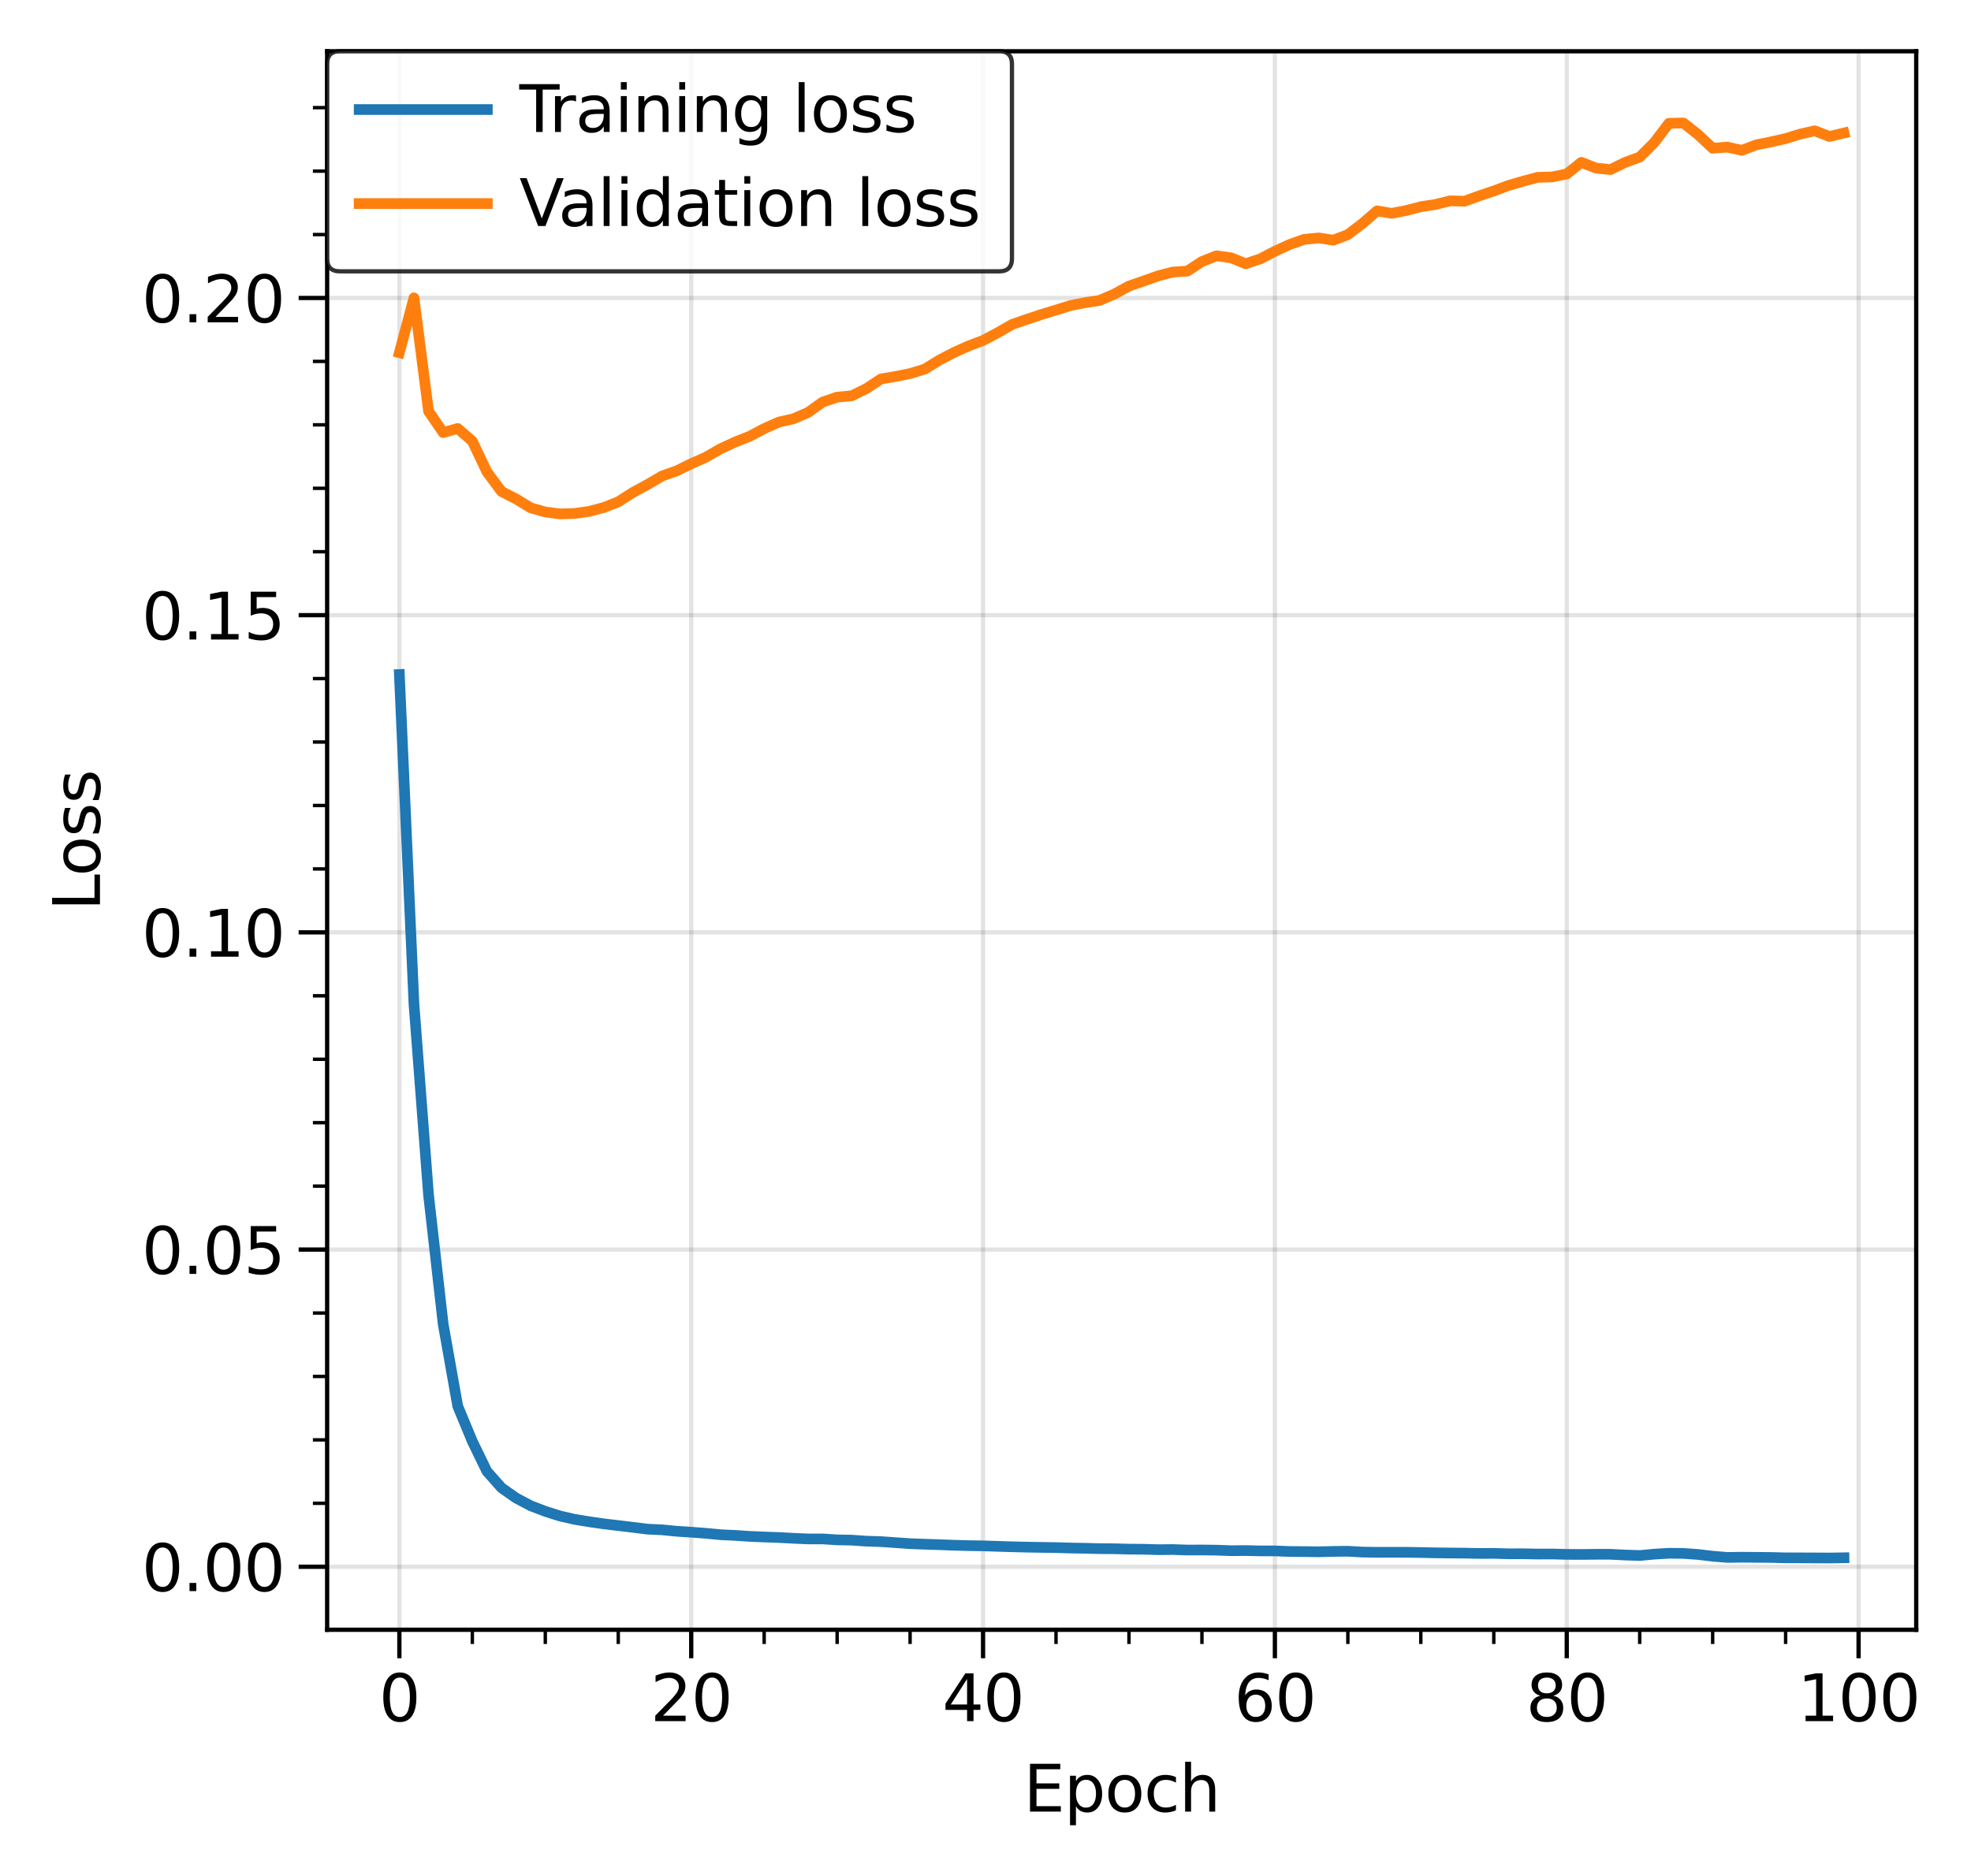 <?xml version="1.0" encoding="utf-8" standalone="no"?>
<!DOCTYPE svg PUBLIC "-//W3C//DTD SVG 1.1//EN"
  "http://www.w3.org/Graphics/SVG/1.1/DTD/svg11.dtd">
<svg xmlns:xlink="http://www.w3.org/1999/xlink" width="276.843pt" height="263.581pt" viewBox="0 0 276.843 263.581" xmlns="http://www.w3.org/2000/svg" version="1.1">
 <defs>
  <style type="text/css">*{stroke-linejoin: round; stroke-linecap: butt}</style>
 </defs>
 <g id="figure_1">
  <g id="patch_1">
   <path d="M 0 263.581 
L 276.843 263.581 
L 276.843 0 
L 0 0 
z
" style="fill: #ffffff"/>
  </g>
  <g id="axes_1">
   <g id="patch_2">
    <path d="M 45.949 228.96 
L 269.149 228.96 
L 269.149 7.2 
L 45.949 7.2 
z
" style="fill: #ffffff"/>
   </g>
   <g id="matplotlib.axis_1">
    <g id="xtick_1">
     <g id="line2d_1">
      <path d="M 56.095 228.96 
L 56.095 7.2 
" clip-path="url(#p46bd535b50)" style="fill: none; stroke: #000000; stroke-opacity: 0.11; stroke-width: 0.6; stroke-linecap: square"/>
     </g>
     <g id="line2d_2">
      <defs>
       <path id="m70b2bbd92a" d="M 0 0 
L 0 4 
" style="stroke: #000000; stroke-width: 0.6"/>
      </defs>
      <g>
       <use xlink:href="#m70b2bbd92a" x="56.095" y="228.96" style="stroke: #000000; stroke-width: 0.6"/>
      </g>
     </g>
     <g id="text_1">
      <!-- 0 -->
      <g transform="translate(53.232 241.799) scale(0.09 -0.09)">
       <defs>
        <path id="DejaVuSans-30" d="M 2034 4250 
Q 1547 4250 1301 3770 
Q 1056 3291 1056 2328 
Q 1056 1369 1301 889 
Q 1547 409 2034 409 
Q 2525 409 2770 889 
Q 3016 1369 3016 2328 
Q 3016 3291 2770 3770 
Q 2525 4250 2034 4250 
z
M 2034 4750 
Q 2819 4750 3233 4129 
Q 3647 3509 3647 2328 
Q 3647 1150 3233 529 
Q 2819 -91 2034 -91 
Q 1250 -91 836 529 
Q 422 1150 422 2328 
Q 422 3509 836 4129 
Q 1250 4750 2034 4750 
z
" transform="scale(0.016)"/>
       </defs>
       <use xlink:href="#DejaVuSans-30"/>
      </g>
     </g>
    </g>
    <g id="xtick_2">
     <g id="line2d_3">
      <path d="M 97.087 228.96 
L 97.087 7.2 
" clip-path="url(#p46bd535b50)" style="fill: none; stroke: #000000; stroke-opacity: 0.11; stroke-width: 0.6; stroke-linecap: square"/>
     </g>
     <g id="line2d_4">
      <g>
       <use xlink:href="#m70b2bbd92a" x="97.087" y="228.96" style="stroke: #000000; stroke-width: 0.6"/>
      </g>
     </g>
     <g id="text_2">
      <!-- 20 -->
      <g transform="translate(91.36 241.799) scale(0.09 -0.09)">
       <defs>
        <path id="DejaVuSans-32" d="M 1228 531 
L 3431 531 
L 3431 0 
L 469 0 
L 469 531 
Q 828 903 1448 1529 
Q 2069 2156 2228 2338 
Q 2531 2678 2651 2914 
Q 2772 3150 2772 3378 
Q 2772 3750 2511 3984 
Q 2250 4219 1831 4219 
Q 1534 4219 1204 4116 
Q 875 4013 500 3803 
L 500 4441 
Q 881 4594 1212 4672 
Q 1544 4750 1819 4750 
Q 2544 4750 2975 4387 
Q 3406 4025 3406 3419 
Q 3406 3131 3298 2873 
Q 3191 2616 2906 2266 
Q 2828 2175 2409 1742 
Q 1991 1309 1228 531 
z
" transform="scale(0.016)"/>
       </defs>
       <use xlink:href="#DejaVuSans-32"/>
       <use xlink:href="#DejaVuSans-30" x="63.623"/>
      </g>
     </g>
    </g>
    <g id="xtick_3">
     <g id="line2d_5">
      <path d="M 138.078 228.96 
L 138.078 7.2 
" clip-path="url(#p46bd535b50)" style="fill: none; stroke: #000000; stroke-opacity: 0.11; stroke-width: 0.6; stroke-linecap: square"/>
     </g>
     <g id="line2d_6">
      <g>
       <use xlink:href="#m70b2bbd92a" x="138.078" y="228.96" style="stroke: #000000; stroke-width: 0.6"/>
      </g>
     </g>
     <g id="text_3">
      <!-- 40 -->
      <g transform="translate(132.352 241.799) scale(0.09 -0.09)">
       <defs>
        <path id="DejaVuSans-34" d="M 2419 4116 
L 825 1625 
L 2419 1625 
L 2419 4116 
z
M 2253 4666 
L 3047 4666 
L 3047 1625 
L 3713 1625 
L 3713 1100 
L 3047 1100 
L 3047 0 
L 2419 0 
L 2419 1100 
L 313 1100 
L 313 1709 
L 2253 4666 
z
" transform="scale(0.016)"/>
       </defs>
       <use xlink:href="#DejaVuSans-34"/>
       <use xlink:href="#DejaVuSans-30" x="63.623"/>
      </g>
     </g>
    </g>
    <g id="xtick_4">
     <g id="line2d_7">
      <path d="M 179.07 228.96 
L 179.07 7.2 
" clip-path="url(#p46bd535b50)" style="fill: none; stroke: #000000; stroke-opacity: 0.11; stroke-width: 0.6; stroke-linecap: square"/>
     </g>
     <g id="line2d_8">
      <g>
       <use xlink:href="#m70b2bbd92a" x="179.07" y="228.96" style="stroke: #000000; stroke-width: 0.6"/>
      </g>
     </g>
     <g id="text_4">
      <!-- 60 -->
      <g transform="translate(173.344 241.799) scale(0.09 -0.09)">
       <defs>
        <path id="DejaVuSans-36" d="M 2113 2584 
Q 1688 2584 1439 2293 
Q 1191 2003 1191 1497 
Q 1191 994 1439 701 
Q 1688 409 2113 409 
Q 2538 409 2786 701 
Q 3034 994 3034 1497 
Q 3034 2003 2786 2293 
Q 2538 2584 2113 2584 
z
M 3366 4563 
L 3366 3988 
Q 3128 4100 2886 4159 
Q 2644 4219 2406 4219 
Q 1781 4219 1451 3797 
Q 1122 3375 1075 2522 
Q 1259 2794 1537 2939 
Q 1816 3084 2150 3084 
Q 2853 3084 3261 2657 
Q 3669 2231 3669 1497 
Q 3669 778 3244 343 
Q 2819 -91 2113 -91 
Q 1303 -91 875 529 
Q 447 1150 447 2328 
Q 447 3434 972 4092 
Q 1497 4750 2381 4750 
Q 2619 4750 2861 4703 
Q 3103 4656 3366 4563 
z
" transform="scale(0.016)"/>
       </defs>
       <use xlink:href="#DejaVuSans-36"/>
       <use xlink:href="#DejaVuSans-30" x="63.623"/>
      </g>
     </g>
    </g>
    <g id="xtick_5">
     <g id="line2d_9">
      <path d="M 220.062 228.96 
L 220.062 7.2 
" clip-path="url(#p46bd535b50)" style="fill: none; stroke: #000000; stroke-opacity: 0.11; stroke-width: 0.6; stroke-linecap: square"/>
     </g>
     <g id="line2d_10">
      <g>
       <use xlink:href="#m70b2bbd92a" x="220.062" y="228.96" style="stroke: #000000; stroke-width: 0.6"/>
      </g>
     </g>
     <g id="text_5">
      <!-- 80 -->
      <g transform="translate(214.336 241.799) scale(0.09 -0.09)">
       <defs>
        <path id="DejaVuSans-38" d="M 2034 2216 
Q 1584 2216 1326 1975 
Q 1069 1734 1069 1313 
Q 1069 891 1326 650 
Q 1584 409 2034 409 
Q 2484 409 2743 651 
Q 3003 894 3003 1313 
Q 3003 1734 2745 1975 
Q 2488 2216 2034 2216 
z
M 1403 2484 
Q 997 2584 770 2862 
Q 544 3141 544 3541 
Q 544 4100 942 4425 
Q 1341 4750 2034 4750 
Q 2731 4750 3128 4425 
Q 3525 4100 3525 3541 
Q 3525 3141 3298 2862 
Q 3072 2584 2669 2484 
Q 3125 2378 3379 2068 
Q 3634 1759 3634 1313 
Q 3634 634 3220 271 
Q 2806 -91 2034 -91 
Q 1263 -91 848 271 
Q 434 634 434 1313 
Q 434 1759 690 2068 
Q 947 2378 1403 2484 
z
M 1172 3481 
Q 1172 3119 1398 2916 
Q 1625 2713 2034 2713 
Q 2441 2713 2670 2916 
Q 2900 3119 2900 3481 
Q 2900 3844 2670 4047 
Q 2441 4250 2034 4250 
Q 1625 4250 1398 4047 
Q 1172 3844 1172 3481 
z
" transform="scale(0.016)"/>
       </defs>
       <use xlink:href="#DejaVuSans-38"/>
       <use xlink:href="#DejaVuSans-30" x="63.623"/>
      </g>
     </g>
    </g>
    <g id="xtick_6">
     <g id="line2d_11">
      <path d="M 261.054 228.96 
L 261.054 7.2 
" clip-path="url(#p46bd535b50)" style="fill: none; stroke: #000000; stroke-opacity: 0.11; stroke-width: 0.6; stroke-linecap: square"/>
     </g>
     <g id="line2d_12">
      <g>
       <use xlink:href="#m70b2bbd92a" x="261.054" y="228.96" style="stroke: #000000; stroke-width: 0.6"/>
      </g>
     </g>
     <g id="text_6">
      <!-- 100 -->
      <g transform="translate(252.464 241.799) scale(0.09 -0.09)">
       <defs>
        <path id="DejaVuSans-31" d="M 794 531 
L 1825 531 
L 1825 4091 
L 703 3866 
L 703 4441 
L 1819 4666 
L 2450 4666 
L 2450 531 
L 3481 531 
L 3481 0 
L 794 0 
L 794 531 
z
" transform="scale(0.016)"/>
       </defs>
       <use xlink:href="#DejaVuSans-31"/>
       <use xlink:href="#DejaVuSans-30" x="63.623"/>
       <use xlink:href="#DejaVuSans-30" x="127.246"/>
      </g>
     </g>
    </g>
    <g id="xtick_7">
     <g id="line2d_13">
      <defs>
       <path id="m77266aaaad" d="M 0 0 
L 0 2 
" style="stroke: #000000; stroke-width: 0.48"/>
      </defs>
      <g>
       <use xlink:href="#m77266aaaad" x="66.343" y="228.96" style="stroke: #000000; stroke-width: 0.48"/>
      </g>
     </g>
    </g>
    <g id="xtick_8">
     <g id="line2d_14">
      <g>
       <use xlink:href="#m77266aaaad" x="76.591" y="228.96" style="stroke: #000000; stroke-width: 0.48"/>
      </g>
     </g>
    </g>
    <g id="xtick_9">
     <g id="line2d_15">
      <g>
       <use xlink:href="#m77266aaaad" x="86.839" y="228.96" style="stroke: #000000; stroke-width: 0.48"/>
      </g>
     </g>
    </g>
    <g id="xtick_10">
     <g id="line2d_16">
      <g>
       <use xlink:href="#m77266aaaad" x="107.334" y="228.96" style="stroke: #000000; stroke-width: 0.48"/>
      </g>
     </g>
    </g>
    <g id="xtick_11">
     <g id="line2d_17">
      <g>
       <use xlink:href="#m77266aaaad" x="117.582" y="228.96" style="stroke: #000000; stroke-width: 0.48"/>
      </g>
     </g>
    </g>
    <g id="xtick_12">
     <g id="line2d_18">
      <g>
       <use xlink:href="#m77266aaaad" x="127.83" y="228.96" style="stroke: #000000; stroke-width: 0.48"/>
      </g>
     </g>
    </g>
    <g id="xtick_13">
     <g id="line2d_19">
      <g>
       <use xlink:href="#m77266aaaad" x="148.326" y="228.96" style="stroke: #000000; stroke-width: 0.48"/>
      </g>
     </g>
    </g>
    <g id="xtick_14">
     <g id="line2d_20">
      <g>
       <use xlink:href="#m77266aaaad" x="158.574" y="228.96" style="stroke: #000000; stroke-width: 0.48"/>
      </g>
     </g>
    </g>
    <g id="xtick_15">
     <g id="line2d_21">
      <g>
       <use xlink:href="#m77266aaaad" x="168.822" y="228.96" style="stroke: #000000; stroke-width: 0.48"/>
      </g>
     </g>
    </g>
    <g id="xtick_16">
     <g id="line2d_22">
      <g>
       <use xlink:href="#m77266aaaad" x="189.318" y="228.96" style="stroke: #000000; stroke-width: 0.48"/>
      </g>
     </g>
    </g>
    <g id="xtick_17">
     <g id="line2d_23">
      <g>
       <use xlink:href="#m77266aaaad" x="199.566" y="228.96" style="stroke: #000000; stroke-width: 0.48"/>
      </g>
     </g>
    </g>
    <g id="xtick_18">
     <g id="line2d_24">
      <g>
       <use xlink:href="#m77266aaaad" x="209.814" y="228.96" style="stroke: #000000; stroke-width: 0.48"/>
      </g>
     </g>
    </g>
    <g id="xtick_19">
     <g id="line2d_25">
      <g>
       <use xlink:href="#m77266aaaad" x="230.31" y="228.96" style="stroke: #000000; stroke-width: 0.48"/>
      </g>
     </g>
    </g>
    <g id="xtick_20">
     <g id="line2d_26">
      <g>
       <use xlink:href="#m77266aaaad" x="240.558" y="228.96" style="stroke: #000000; stroke-width: 0.48"/>
      </g>
     </g>
    </g>
    <g id="xtick_21">
     <g id="line2d_27">
      <g>
       <use xlink:href="#m77266aaaad" x="250.806" y="228.96" style="stroke: #000000; stroke-width: 0.48"/>
      </g>
     </g>
    </g>
    <g id="text_7">
     <!-- Epoch -->
     <g transform="translate(143.77 254.509) scale(0.09 -0.09)">
      <defs>
       <path id="DejaVuSans-45" d="M 628 4666 
L 3578 4666 
L 3578 4134 
L 1259 4134 
L 1259 2753 
L 3481 2753 
L 3481 2222 
L 1259 2222 
L 1259 531 
L 3634 531 
L 3634 0 
L 628 0 
L 628 4666 
z
" transform="scale(0.016)"/>
       <path id="DejaVuSans-70" d="M 1159 525 
L 1159 -1331 
L 581 -1331 
L 581 3500 
L 1159 3500 
L 1159 2969 
Q 1341 3281 1617 3432 
Q 1894 3584 2278 3584 
Q 2916 3584 3314 3078 
Q 3713 2572 3713 1747 
Q 3713 922 3314 415 
Q 2916 -91 2278 -91 
Q 1894 -91 1617 61 
Q 1341 213 1159 525 
z
M 3116 1747 
Q 3116 2381 2855 2742 
Q 2594 3103 2138 3103 
Q 1681 3103 1420 2742 
Q 1159 2381 1159 1747 
Q 1159 1113 1420 752 
Q 1681 391 2138 391 
Q 2594 391 2855 752 
Q 3116 1113 3116 1747 
z
" transform="scale(0.016)"/>
       <path id="DejaVuSans-6f" d="M 1959 3097 
Q 1497 3097 1228 2736 
Q 959 2375 959 1747 
Q 959 1119 1226 758 
Q 1494 397 1959 397 
Q 2419 397 2687 759 
Q 2956 1122 2956 1747 
Q 2956 2369 2687 2733 
Q 2419 3097 1959 3097 
z
M 1959 3584 
Q 2709 3584 3137 3096 
Q 3566 2609 3566 1747 
Q 3566 888 3137 398 
Q 2709 -91 1959 -91 
Q 1206 -91 779 398 
Q 353 888 353 1747 
Q 353 2609 779 3096 
Q 1206 3584 1959 3584 
z
" transform="scale(0.016)"/>
       <path id="DejaVuSans-63" d="M 3122 3366 
L 3122 2828 
Q 2878 2963 2633 3030 
Q 2388 3097 2138 3097 
Q 1578 3097 1268 2742 
Q 959 2388 959 1747 
Q 959 1106 1268 751 
Q 1578 397 2138 397 
Q 2388 397 2633 464 
Q 2878 531 3122 666 
L 3122 134 
Q 2881 22 2623 -34 
Q 2366 -91 2075 -91 
Q 1284 -91 818 406 
Q 353 903 353 1747 
Q 353 2603 823 3093 
Q 1294 3584 2113 3584 
Q 2378 3584 2631 3529 
Q 2884 3475 3122 3366 
z
" transform="scale(0.016)"/>
       <path id="DejaVuSans-68" d="M 3513 2113 
L 3513 0 
L 2938 0 
L 2938 2094 
Q 2938 2591 2744 2837 
Q 2550 3084 2163 3084 
Q 1697 3084 1428 2787 
Q 1159 2491 1159 1978 
L 1159 0 
L 581 0 
L 581 4863 
L 1159 4863 
L 1159 2956 
Q 1366 3272 1645 3428 
Q 1925 3584 2291 3584 
Q 2894 3584 3203 3211 
Q 3513 2838 3513 2113 
z
" transform="scale(0.016)"/>
      </defs>
      <use xlink:href="#DejaVuSans-45"/>
      <use xlink:href="#DejaVuSans-70" x="63.184"/>
      <use xlink:href="#DejaVuSans-6f" x="126.66"/>
      <use xlink:href="#DejaVuSans-63" x="187.842"/>
      <use xlink:href="#DejaVuSans-68" x="242.822"/>
     </g>
    </g>
   </g>
   <g id="matplotlib.axis_2">
    <g id="ytick_1">
     <g id="line2d_28">
      <path d="M 45.949 220.108 
L 269.149 220.108 
" clip-path="url(#p46bd535b50)" style="fill: none; stroke: #000000; stroke-opacity: 0.11; stroke-width: 0.6; stroke-linecap: square"/>
     </g>
     <g id="line2d_29">
      <defs>
       <path id="me55ada4ade" d="M 0 0 
L -4 0 
" style="stroke: #000000; stroke-width: 0.6"/>
      </defs>
      <g>
       <use xlink:href="#me55ada4ade" x="45.949" y="220.108" style="stroke: #000000; stroke-width: 0.6"/>
      </g>
     </g>
     <g id="text_8">
      <!-- 0.00 -->
      <g transform="translate(19.91 223.528) scale(0.09 -0.09)">
       <defs>
        <path id="DejaVuSans-2e" d="M 684 794 
L 1344 794 
L 1344 0 
L 684 0 
L 684 794 
z
" transform="scale(0.016)"/>
       </defs>
       <use xlink:href="#DejaVuSans-30"/>
       <use xlink:href="#DejaVuSans-2e" x="63.623"/>
       <use xlink:href="#DejaVuSans-30" x="95.41"/>
       <use xlink:href="#DejaVuSans-30" x="159.033"/>
      </g>
     </g>
    </g>
    <g id="ytick_2">
     <g id="line2d_30">
      <path d="M 45.949 175.547 
L 269.149 175.547 
" clip-path="url(#p46bd535b50)" style="fill: none; stroke: #000000; stroke-opacity: 0.11; stroke-width: 0.6; stroke-linecap: square"/>
     </g>
     <g id="line2d_31">
      <g>
       <use xlink:href="#me55ada4ade" x="45.949" y="175.547" style="stroke: #000000; stroke-width: 0.6"/>
      </g>
     </g>
     <g id="text_9">
      <!-- 0.05 -->
      <g transform="translate(19.91 178.966) scale(0.09 -0.09)">
       <defs>
        <path id="DejaVuSans-35" d="M 691 4666 
L 3169 4666 
L 3169 4134 
L 1269 4134 
L 1269 2991 
Q 1406 3038 1543 3061 
Q 1681 3084 1819 3084 
Q 2600 3084 3056 2656 
Q 3513 2228 3513 1497 
Q 3513 744 3044 326 
Q 2575 -91 1722 -91 
Q 1428 -91 1123 -41 
Q 819 9 494 109 
L 494 744 
Q 775 591 1075 516 
Q 1375 441 1709 441 
Q 2250 441 2565 725 
Q 2881 1009 2881 1497 
Q 2881 1984 2565 2268 
Q 2250 2553 1709 2553 
Q 1456 2553 1204 2497 
Q 953 2441 691 2322 
L 691 4666 
z
" transform="scale(0.016)"/>
       </defs>
       <use xlink:href="#DejaVuSans-30"/>
       <use xlink:href="#DejaVuSans-2e" x="63.623"/>
       <use xlink:href="#DejaVuSans-30" x="95.41"/>
       <use xlink:href="#DejaVuSans-35" x="159.033"/>
      </g>
     </g>
    </g>
    <g id="ytick_3">
     <g id="line2d_32">
      <path d="M 45.949 130.985 
L 269.149 130.985 
" clip-path="url(#p46bd535b50)" style="fill: none; stroke: #000000; stroke-opacity: 0.11; stroke-width: 0.6; stroke-linecap: square"/>
     </g>
     <g id="line2d_33">
      <g>
       <use xlink:href="#me55ada4ade" x="45.949" y="130.985" style="stroke: #000000; stroke-width: 0.6"/>
      </g>
     </g>
     <g id="text_10">
      <!-- 0.10 -->
      <g transform="translate(19.91 134.405) scale(0.09 -0.09)">
       <use xlink:href="#DejaVuSans-30"/>
       <use xlink:href="#DejaVuSans-2e" x="63.623"/>
       <use xlink:href="#DejaVuSans-31" x="95.41"/>
       <use xlink:href="#DejaVuSans-30" x="159.033"/>
      </g>
     </g>
    </g>
    <g id="ytick_4">
     <g id="line2d_34">
      <path d="M 45.949 86.424 
L 269.149 86.424 
" clip-path="url(#p46bd535b50)" style="fill: none; stroke: #000000; stroke-opacity: 0.11; stroke-width: 0.6; stroke-linecap: square"/>
     </g>
     <g id="line2d_35">
      <g>
       <use xlink:href="#me55ada4ade" x="45.949" y="86.424" style="stroke: #000000; stroke-width: 0.6"/>
      </g>
     </g>
     <g id="text_11">
      <!-- 0.15 -->
      <g transform="translate(19.91 89.843) scale(0.09 -0.09)">
       <use xlink:href="#DejaVuSans-30"/>
       <use xlink:href="#DejaVuSans-2e" x="63.623"/>
       <use xlink:href="#DejaVuSans-31" x="95.41"/>
       <use xlink:href="#DejaVuSans-35" x="159.033"/>
      </g>
     </g>
    </g>
    <g id="ytick_5">
     <g id="line2d_36">
      <path d="M 45.949 41.862 
L 269.149 41.862 
" clip-path="url(#p46bd535b50)" style="fill: none; stroke: #000000; stroke-opacity: 0.11; stroke-width: 0.6; stroke-linecap: square"/>
     </g>
     <g id="line2d_37">
      <g>
       <use xlink:href="#me55ada4ade" x="45.949" y="41.862" style="stroke: #000000; stroke-width: 0.6"/>
      </g>
     </g>
     <g id="text_12">
      <!-- 0.20 -->
      <g transform="translate(19.91 45.282) scale(0.09 -0.09)">
       <use xlink:href="#DejaVuSans-30"/>
       <use xlink:href="#DejaVuSans-2e" x="63.623"/>
       <use xlink:href="#DejaVuSans-32" x="95.41"/>
       <use xlink:href="#DejaVuSans-30" x="159.033"/>
      </g>
     </g>
    </g>
    <g id="ytick_6">
     <g id="line2d_38">
      <defs>
       <path id="m80fcd507e4" d="M 0 0 
L -2 0 
" style="stroke: #000000; stroke-width: 0.48"/>
      </defs>
      <g>
       <use xlink:href="#m80fcd507e4" x="45.949" y="211.196" style="stroke: #000000; stroke-width: 0.48"/>
      </g>
     </g>
    </g>
    <g id="ytick_7">
     <g id="line2d_39">
      <g>
       <use xlink:href="#m80fcd507e4" x="45.949" y="202.284" style="stroke: #000000; stroke-width: 0.48"/>
      </g>
     </g>
    </g>
    <g id="ytick_8">
     <g id="line2d_40">
      <g>
       <use xlink:href="#m80fcd507e4" x="45.949" y="193.371" style="stroke: #000000; stroke-width: 0.48"/>
      </g>
     </g>
    </g>
    <g id="ytick_9">
     <g id="line2d_41">
      <g>
       <use xlink:href="#m80fcd507e4" x="45.949" y="184.459" style="stroke: #000000; stroke-width: 0.48"/>
      </g>
     </g>
    </g>
    <g id="ytick_10">
     <g id="line2d_42">
      <g>
       <use xlink:href="#m80fcd507e4" x="45.949" y="166.634" style="stroke: #000000; stroke-width: 0.48"/>
      </g>
     </g>
    </g>
    <g id="ytick_11">
     <g id="line2d_43">
      <g>
       <use xlink:href="#m80fcd507e4" x="45.949" y="157.722" style="stroke: #000000; stroke-width: 0.48"/>
      </g>
     </g>
    </g>
    <g id="ytick_12">
     <g id="line2d_44">
      <g>
       <use xlink:href="#m80fcd507e4" x="45.949" y="148.81" style="stroke: #000000; stroke-width: 0.48"/>
      </g>
     </g>
    </g>
    <g id="ytick_13">
     <g id="line2d_45">
      <g>
       <use xlink:href="#m80fcd507e4" x="45.949" y="139.898" style="stroke: #000000; stroke-width: 0.48"/>
      </g>
     </g>
    </g>
    <g id="ytick_14">
     <g id="line2d_46">
      <g>
       <use xlink:href="#m80fcd507e4" x="45.949" y="122.073" style="stroke: #000000; stroke-width: 0.48"/>
      </g>
     </g>
    </g>
    <g id="ytick_15">
     <g id="line2d_47">
      <g>
       <use xlink:href="#m80fcd507e4" x="45.949" y="113.161" style="stroke: #000000; stroke-width: 0.48"/>
      </g>
     </g>
    </g>
    <g id="ytick_16">
     <g id="line2d_48">
      <g>
       <use xlink:href="#m80fcd507e4" x="45.949" y="104.248" style="stroke: #000000; stroke-width: 0.48"/>
      </g>
     </g>
    </g>
    <g id="ytick_17">
     <g id="line2d_49">
      <g>
       <use xlink:href="#m80fcd507e4" x="45.949" y="95.336" style="stroke: #000000; stroke-width: 0.48"/>
      </g>
     </g>
    </g>
    <g id="ytick_18">
     <g id="line2d_50">
      <g>
       <use xlink:href="#m80fcd507e4" x="45.949" y="77.512" style="stroke: #000000; stroke-width: 0.48"/>
      </g>
     </g>
    </g>
    <g id="ytick_19">
     <g id="line2d_51">
      <g>
       <use xlink:href="#m80fcd507e4" x="45.949" y="68.599" style="stroke: #000000; stroke-width: 0.48"/>
      </g>
     </g>
    </g>
    <g id="ytick_20">
     <g id="line2d_52">
      <g>
       <use xlink:href="#m80fcd507e4" x="45.949" y="59.687" style="stroke: #000000; stroke-width: 0.48"/>
      </g>
     </g>
    </g>
    <g id="ytick_21">
     <g id="line2d_53">
      <g>
       <use xlink:href="#m80fcd507e4" x="45.949" y="50.775" style="stroke: #000000; stroke-width: 0.48"/>
      </g>
     </g>
    </g>
    <g id="ytick_22">
     <g id="line2d_54">
      <g>
       <use xlink:href="#m80fcd507e4" x="45.949" y="32.95" style="stroke: #000000; stroke-width: 0.48"/>
      </g>
     </g>
    </g>
    <g id="ytick_23">
     <g id="line2d_55">
      <g>
       <use xlink:href="#m80fcd507e4" x="45.949" y="24.038" style="stroke: #000000; stroke-width: 0.48"/>
      </g>
     </g>
    </g>
    <g id="ytick_24">
     <g id="line2d_56">
      <g>
       <use xlink:href="#m80fcd507e4" x="45.949" y="15.126" style="stroke: #000000; stroke-width: 0.48"/>
      </g>
     </g>
    </g>
    <g id="text_13">
     <!-- Loss -->
     <g transform="translate(14.039 127.95) rotate(-90) scale(0.09 -0.09)">
      <defs>
       <path id="DejaVuSans-4c" d="M 628 4666 
L 1259 4666 
L 1259 531 
L 3531 531 
L 3531 0 
L 628 0 
L 628 4666 
z
" transform="scale(0.016)"/>
       <path id="DejaVuSans-73" d="M 2834 3397 
L 2834 2853 
Q 2591 2978 2328 3040 
Q 2066 3103 1784 3103 
Q 1356 3103 1142 2972 
Q 928 2841 928 2578 
Q 928 2378 1081 2264 
Q 1234 2150 1697 2047 
L 1894 2003 
Q 2506 1872 2764 1633 
Q 3022 1394 3022 966 
Q 3022 478 2636 193 
Q 2250 -91 1575 -91 
Q 1294 -91 989 -36 
Q 684 19 347 128 
L 347 722 
Q 666 556 975 473 
Q 1284 391 1588 391 
Q 1994 391 2212 530 
Q 2431 669 2431 922 
Q 2431 1156 2273 1281 
Q 2116 1406 1581 1522 
L 1381 1569 
Q 847 1681 609 1914 
Q 372 2147 372 2553 
Q 372 3047 722 3315 
Q 1072 3584 1716 3584 
Q 2034 3584 2315 3537 
Q 2597 3491 2834 3397 
z
" transform="scale(0.016)"/>
      </defs>
      <use xlink:href="#DejaVuSans-4c"/>
      <use xlink:href="#DejaVuSans-6f" x="53.963"/>
      <use xlink:href="#DejaVuSans-73" x="115.145"/>
      <use xlink:href="#DejaVuSans-73" x="167.244"/>
     </g>
    </g>
   </g>
   <g id="line2d_57">
    <path d="M 56.095 94.762 
L 58.144 141.052 
L 60.194 167.888 
L 62.244 186 
L 64.293 197.547 
L 66.343 202.491 
L 68.392 206.702 
L 70.442 209.016 
L 72.492 210.459 
L 74.541 211.541 
L 76.591 212.326 
L 78.64 212.976 
L 80.69 213.447 
L 82.739 213.786 
L 84.789 214.077 
L 86.839 214.321 
L 88.888 214.567 
L 90.938 214.825 
L 92.987 214.919 
L 95.037 215.122 
L 97.087 215.256 
L 99.136 215.408 
L 101.186 215.607 
L 103.235 215.703 
L 105.285 215.839 
L 107.334 215.928 
L 109.384 216.001 
L 111.434 216.11 
L 113.483 216.202 
L 115.533 216.198 
L 117.582 216.332 
L 119.632 216.37 
L 121.682 216.515 
L 123.731 216.575 
L 125.781 216.724 
L 127.83 216.864 
L 129.88 216.942 
L 131.93 217.009 
L 133.979 217.085 
L 136.029 217.141 
L 138.078 217.174 
L 140.128 217.241 
L 142.177 217.303 
L 144.227 217.354 
L 146.277 217.389 
L 148.326 217.418 
L 150.376 217.479 
L 152.425 217.513 
L 154.475 217.566 
L 156.525 217.579 
L 158.574 217.636 
L 160.624 217.649 
L 162.673 217.71 
L 164.723 217.691 
L 166.773 217.76 
L 168.822 217.752 
L 170.872 217.777 
L 172.921 217.854 
L 174.971 217.834 
L 177.02 217.883 
L 179.07 217.883 
L 181.12 217.963 
L 183.169 217.98 
L 185.219 218.009 
L 187.268 217.954 
L 189.318 217.931 
L 191.368 218.047 
L 193.417 218.079 
L 195.467 218.072 
L 197.516 218.077 
L 199.566 218.108 
L 201.615 218.155 
L 203.665 218.178 
L 205.715 218.197 
L 207.764 218.24 
L 209.814 218.229 
L 211.863 218.288 
L 213.913 218.284 
L 215.963 218.323 
L 218.012 218.316 
L 220.062 218.37 
L 222.111 218.38 
L 224.161 218.358 
L 226.211 218.358 
L 228.26 218.463 
L 230.31 218.529 
L 232.359 218.338 
L 234.409 218.214 
L 236.458 218.236 
L 238.508 218.383 
L 240.558 218.627 
L 242.607 218.797 
L 244.657 218.769 
L 246.706 218.785 
L 248.756 218.804 
L 250.806 218.858 
L 252.855 218.859 
L 254.905 218.869 
L 256.954 218.88 
L 259.004 218.846 
" clip-path="url(#p46bd535b50)" style="fill: none; stroke: #1f77b4; stroke-width: 1.5; stroke-linecap: square"/>
   </g>
   <g id="line2d_58">
    <path d="M 56.095 49.542 
L 58.144 41.848 
L 60.194 57.767 
L 62.244 60.771 
L 64.293 60.195 
L 66.343 61.977 
L 68.392 66.29 
L 70.442 69.05 
L 72.492 70.096 
L 74.541 71.344 
L 76.591 71.93 
L 78.64 72.196 
L 80.69 72.138 
L 82.739 71.847 
L 84.789 71.307 
L 86.839 70.499 
L 88.888 69.19 
L 90.938 68.078 
L 92.987 66.876 
L 95.037 66.149 
L 97.087 65.146 
L 99.136 64.236 
L 101.186 63.059 
L 103.235 62.11 
L 105.285 61.301 
L 107.334 60.217 
L 109.384 59.303 
L 111.434 58.836 
L 113.483 57.955 
L 115.533 56.488 
L 117.582 55.792 
L 119.632 55.601 
L 121.682 54.601 
L 123.731 53.238 
L 125.781 52.894 
L 127.83 52.483 
L 129.88 51.859 
L 131.93 50.597 
L 133.979 49.53 
L 136.029 48.607 
L 138.078 47.83 
L 140.128 46.749 
L 142.177 45.571 
L 144.227 44.863 
L 146.277 44.181 
L 148.326 43.558 
L 150.376 42.92 
L 152.425 42.517 
L 154.475 42.196 
L 156.525 41.309 
L 158.574 40.191 
L 160.624 39.485 
L 162.673 38.753 
L 164.723 38.222 
L 166.773 38.088 
L 168.822 36.742 
L 170.872 35.932 
L 172.921 36.22 
L 174.971 37.052 
L 177.02 36.368 
L 179.07 35.297 
L 181.12 34.358 
L 183.169 33.628 
L 185.219 33.428 
L 187.268 33.744 
L 189.318 32.963 
L 191.368 31.4 
L 193.417 29.625 
L 195.467 29.973 
L 197.516 29.578 
L 199.566 29.041 
L 201.615 28.726 
L 203.665 28.216 
L 205.715 28.266 
L 207.764 27.515 
L 209.814 26.829 
L 211.863 26.066 
L 213.913 25.464 
L 215.963 24.915 
L 218.012 24.856 
L 220.062 24.441 
L 222.111 22.809 
L 224.161 23.61 
L 226.211 23.822 
L 228.26 22.815 
L 230.31 22.072 
L 232.359 20.021 
L 234.409 17.324 
L 236.458 17.28 
L 238.508 18.901 
L 240.558 20.825 
L 242.607 20.666 
L 244.657 21.118 
L 246.706 20.344 
L 248.756 19.933 
L 250.806 19.468 
L 252.855 18.835 
L 254.905 18.375 
L 256.954 19.173 
L 259.004 18.687 
" clip-path="url(#p46bd535b50)" style="fill: none; stroke: #ff7f0e; stroke-width: 1.5; stroke-linecap: square"/>
   </g>
   <g id="patch_3">
    <path d="M 45.949 228.96 
L 45.949 7.2 
" style="fill: none; stroke: #000000; stroke-width: 0.6; stroke-linejoin: miter; stroke-linecap: square"/>
   </g>
   <g id="patch_4">
    <path d="M 269.149 228.96 
L 269.149 7.2 
" style="fill: none; stroke: #000000; stroke-width: 0.6; stroke-linejoin: miter; stroke-linecap: square"/>
   </g>
   <g id="patch_5">
    <path d="M 45.949 228.96 
L 269.149 228.96 
" style="fill: none; stroke: #000000; stroke-width: 0.6; stroke-linejoin: miter; stroke-linecap: square"/>
   </g>
   <g id="patch_6">
    <path d="M 45.949 7.2 
L 269.149 7.2 
" style="fill: none; stroke: #000000; stroke-width: 0.6; stroke-linejoin: miter; stroke-linecap: square"/>
   </g>
   <g id="legend_1">
    <g id="patch_7">
     <path d="M 47.749 38.121 
L 140.337 38.121 
Q 142.137 38.121 142.137 36.321 
L 142.137 9 
Q 142.137 7.2 140.337 7.2 
L 47.749 7.2 
Q 45.949 7.2 45.949 9 
L 45.949 36.321 
Q 45.949 38.121 47.749 38.121 
z
" style="fill: #ffffff; opacity: 0.8; stroke: #000000; stroke-width: 0.6; stroke-linejoin: miter"/>
    </g>
    <g id="line2d_59">
     <path d="M 50.449 15.389 
L 59.449 15.389 
L 68.449 15.389 
" style="fill: none; stroke: #1f77b4; stroke-width: 1.5; stroke-linecap: square"/>
    </g>
    <g id="text_14">
     <!-- Training loss -->
     <g transform="translate(72.949 18.539) scale(0.09 -0.09)">
      <defs>
       <path id="DejaVuSans-54" d="M -19 4666 
L 3928 4666 
L 3928 4134 
L 2272 4134 
L 2272 0 
L 1638 0 
L 1638 4134 
L -19 4134 
L -19 4666 
z
" transform="scale(0.016)"/>
       <path id="DejaVuSans-72" d="M 2631 2963 
Q 2534 3019 2420 3045 
Q 2306 3072 2169 3072 
Q 1681 3072 1420 2755 
Q 1159 2438 1159 1844 
L 1159 0 
L 581 0 
L 581 3500 
L 1159 3500 
L 1159 2956 
Q 1341 3275 1631 3429 
Q 1922 3584 2338 3584 
Q 2397 3584 2469 3576 
Q 2541 3569 2628 3553 
L 2631 2963 
z
" transform="scale(0.016)"/>
       <path id="DejaVuSans-61" d="M 2194 1759 
Q 1497 1759 1228 1600 
Q 959 1441 959 1056 
Q 959 750 1161 570 
Q 1363 391 1709 391 
Q 2188 391 2477 730 
Q 2766 1069 2766 1631 
L 2766 1759 
L 2194 1759 
z
M 3341 1997 
L 3341 0 
L 2766 0 
L 2766 531 
Q 2569 213 2275 61 
Q 1981 -91 1556 -91 
Q 1019 -91 701 211 
Q 384 513 384 1019 
Q 384 1609 779 1909 
Q 1175 2209 1959 2209 
L 2766 2209 
L 2766 2266 
Q 2766 2663 2505 2880 
Q 2244 3097 1772 3097 
Q 1472 3097 1187 3025 
Q 903 2953 641 2809 
L 641 3341 
Q 956 3463 1253 3523 
Q 1550 3584 1831 3584 
Q 2591 3584 2966 3190 
Q 3341 2797 3341 1997 
z
" transform="scale(0.016)"/>
       <path id="DejaVuSans-69" d="M 603 3500 
L 1178 3500 
L 1178 0 
L 603 0 
L 603 3500 
z
M 603 4863 
L 1178 4863 
L 1178 4134 
L 603 4134 
L 603 4863 
z
" transform="scale(0.016)"/>
       <path id="DejaVuSans-6e" d="M 3513 2113 
L 3513 0 
L 2938 0 
L 2938 2094 
Q 2938 2591 2744 2837 
Q 2550 3084 2163 3084 
Q 1697 3084 1428 2787 
Q 1159 2491 1159 1978 
L 1159 0 
L 581 0 
L 581 3500 
L 1159 3500 
L 1159 2956 
Q 1366 3272 1645 3428 
Q 1925 3584 2291 3584 
Q 2894 3584 3203 3211 
Q 3513 2838 3513 2113 
z
" transform="scale(0.016)"/>
       <path id="DejaVuSans-67" d="M 2906 1791 
Q 2906 2416 2648 2759 
Q 2391 3103 1925 3103 
Q 1463 3103 1205 2759 
Q 947 2416 947 1791 
Q 947 1169 1205 825 
Q 1463 481 1925 481 
Q 2391 481 2648 825 
Q 2906 1169 2906 1791 
z
M 3481 434 
Q 3481 -459 3084 -895 
Q 2688 -1331 1869 -1331 
Q 1566 -1331 1297 -1286 
Q 1028 -1241 775 -1147 
L 775 -588 
Q 1028 -725 1275 -790 
Q 1522 -856 1778 -856 
Q 2344 -856 2625 -561 
Q 2906 -266 2906 331 
L 2906 616 
Q 2728 306 2450 153 
Q 2172 0 1784 0 
Q 1141 0 747 490 
Q 353 981 353 1791 
Q 353 2603 747 3093 
Q 1141 3584 1784 3584 
Q 2172 3584 2450 3431 
Q 2728 3278 2906 2969 
L 2906 3500 
L 3481 3500 
L 3481 434 
z
" transform="scale(0.016)"/>
       <path id="DejaVuSans-20" transform="scale(0.016)"/>
       <path id="DejaVuSans-6c" d="M 603 4863 
L 1178 4863 
L 1178 0 
L 603 0 
L 603 4863 
z
" transform="scale(0.016)"/>
      </defs>
      <use xlink:href="#DejaVuSans-54"/>
      <use xlink:href="#DejaVuSans-72" x="46.334"/>
      <use xlink:href="#DejaVuSans-61" x="87.447"/>
      <use xlink:href="#DejaVuSans-69" x="148.727"/>
      <use xlink:href="#DejaVuSans-6e" x="176.51"/>
      <use xlink:href="#DejaVuSans-69" x="239.889"/>
      <use xlink:href="#DejaVuSans-6e" x="267.672"/>
      <use xlink:href="#DejaVuSans-67" x="331.051"/>
      <use xlink:href="#DejaVuSans-20" x="394.527"/>
      <use xlink:href="#DejaVuSans-6c" x="426.314"/>
      <use xlink:href="#DejaVuSans-6f" x="454.098"/>
      <use xlink:href="#DejaVuSans-73" x="515.279"/>
      <use xlink:href="#DejaVuSans-73" x="567.379"/>
     </g>
    </g>
    <g id="line2d_60">
     <path d="M 50.449 28.599 
L 59.449 28.599 
L 68.449 28.599 
" style="fill: none; stroke: #ff7f0e; stroke-width: 1.5; stroke-linecap: square"/>
    </g>
    <g id="text_15">
     <!-- Validation loss -->
     <g transform="translate(72.949 31.749) scale(0.09 -0.09)">
      <defs>
       <path id="DejaVuSans-56" d="M 1831 0 
L 50 4666 
L 709 4666 
L 2188 738 
L 3669 4666 
L 4325 4666 
L 2547 0 
L 1831 0 
z
" transform="scale(0.016)"/>
       <path id="DejaVuSans-64" d="M 2906 2969 
L 2906 4863 
L 3481 4863 
L 3481 0 
L 2906 0 
L 2906 525 
Q 2725 213 2448 61 
Q 2172 -91 1784 -91 
Q 1150 -91 751 415 
Q 353 922 353 1747 
Q 353 2572 751 3078 
Q 1150 3584 1784 3584 
Q 2172 3584 2448 3432 
Q 2725 3281 2906 2969 
z
M 947 1747 
Q 947 1113 1208 752 
Q 1469 391 1925 391 
Q 2381 391 2643 752 
Q 2906 1113 2906 1747 
Q 2906 2381 2643 2742 
Q 2381 3103 1925 3103 
Q 1469 3103 1208 2742 
Q 947 2381 947 1747 
z
" transform="scale(0.016)"/>
       <path id="DejaVuSans-74" d="M 1172 4494 
L 1172 3500 
L 2356 3500 
L 2356 3053 
L 1172 3053 
L 1172 1153 
Q 1172 725 1289 603 
Q 1406 481 1766 481 
L 2356 481 
L 2356 0 
L 1766 0 
Q 1100 0 847 248 
Q 594 497 594 1153 
L 594 3053 
L 172 3053 
L 172 3500 
L 594 3500 
L 594 4494 
L 1172 4494 
z
" transform="scale(0.016)"/>
      </defs>
      <use xlink:href="#DejaVuSans-56"/>
      <use xlink:href="#DejaVuSans-61" x="60.658"/>
      <use xlink:href="#DejaVuSans-6c" x="121.938"/>
      <use xlink:href="#DejaVuSans-69" x="149.721"/>
      <use xlink:href="#DejaVuSans-64" x="177.504"/>
      <use xlink:href="#DejaVuSans-61" x="240.98"/>
      <use xlink:href="#DejaVuSans-74" x="302.26"/>
      <use xlink:href="#DejaVuSans-69" x="341.469"/>
      <use xlink:href="#DejaVuSans-6f" x="369.252"/>
      <use xlink:href="#DejaVuSans-6e" x="430.434"/>
      <use xlink:href="#DejaVuSans-20" x="493.812"/>
      <use xlink:href="#DejaVuSans-6c" x="525.6"/>
      <use xlink:href="#DejaVuSans-6f" x="553.383"/>
      <use xlink:href="#DejaVuSans-73" x="614.564"/>
      <use xlink:href="#DejaVuSans-73" x="666.664"/>
     </g>
    </g>
   </g>
  </g>
 </g>
 <defs>
  <clipPath id="p46bd535b50">
   <rect x="45.949" y="7.2" width="223.2" height="221.76"/>
  </clipPath>
 </defs>
</svg>
